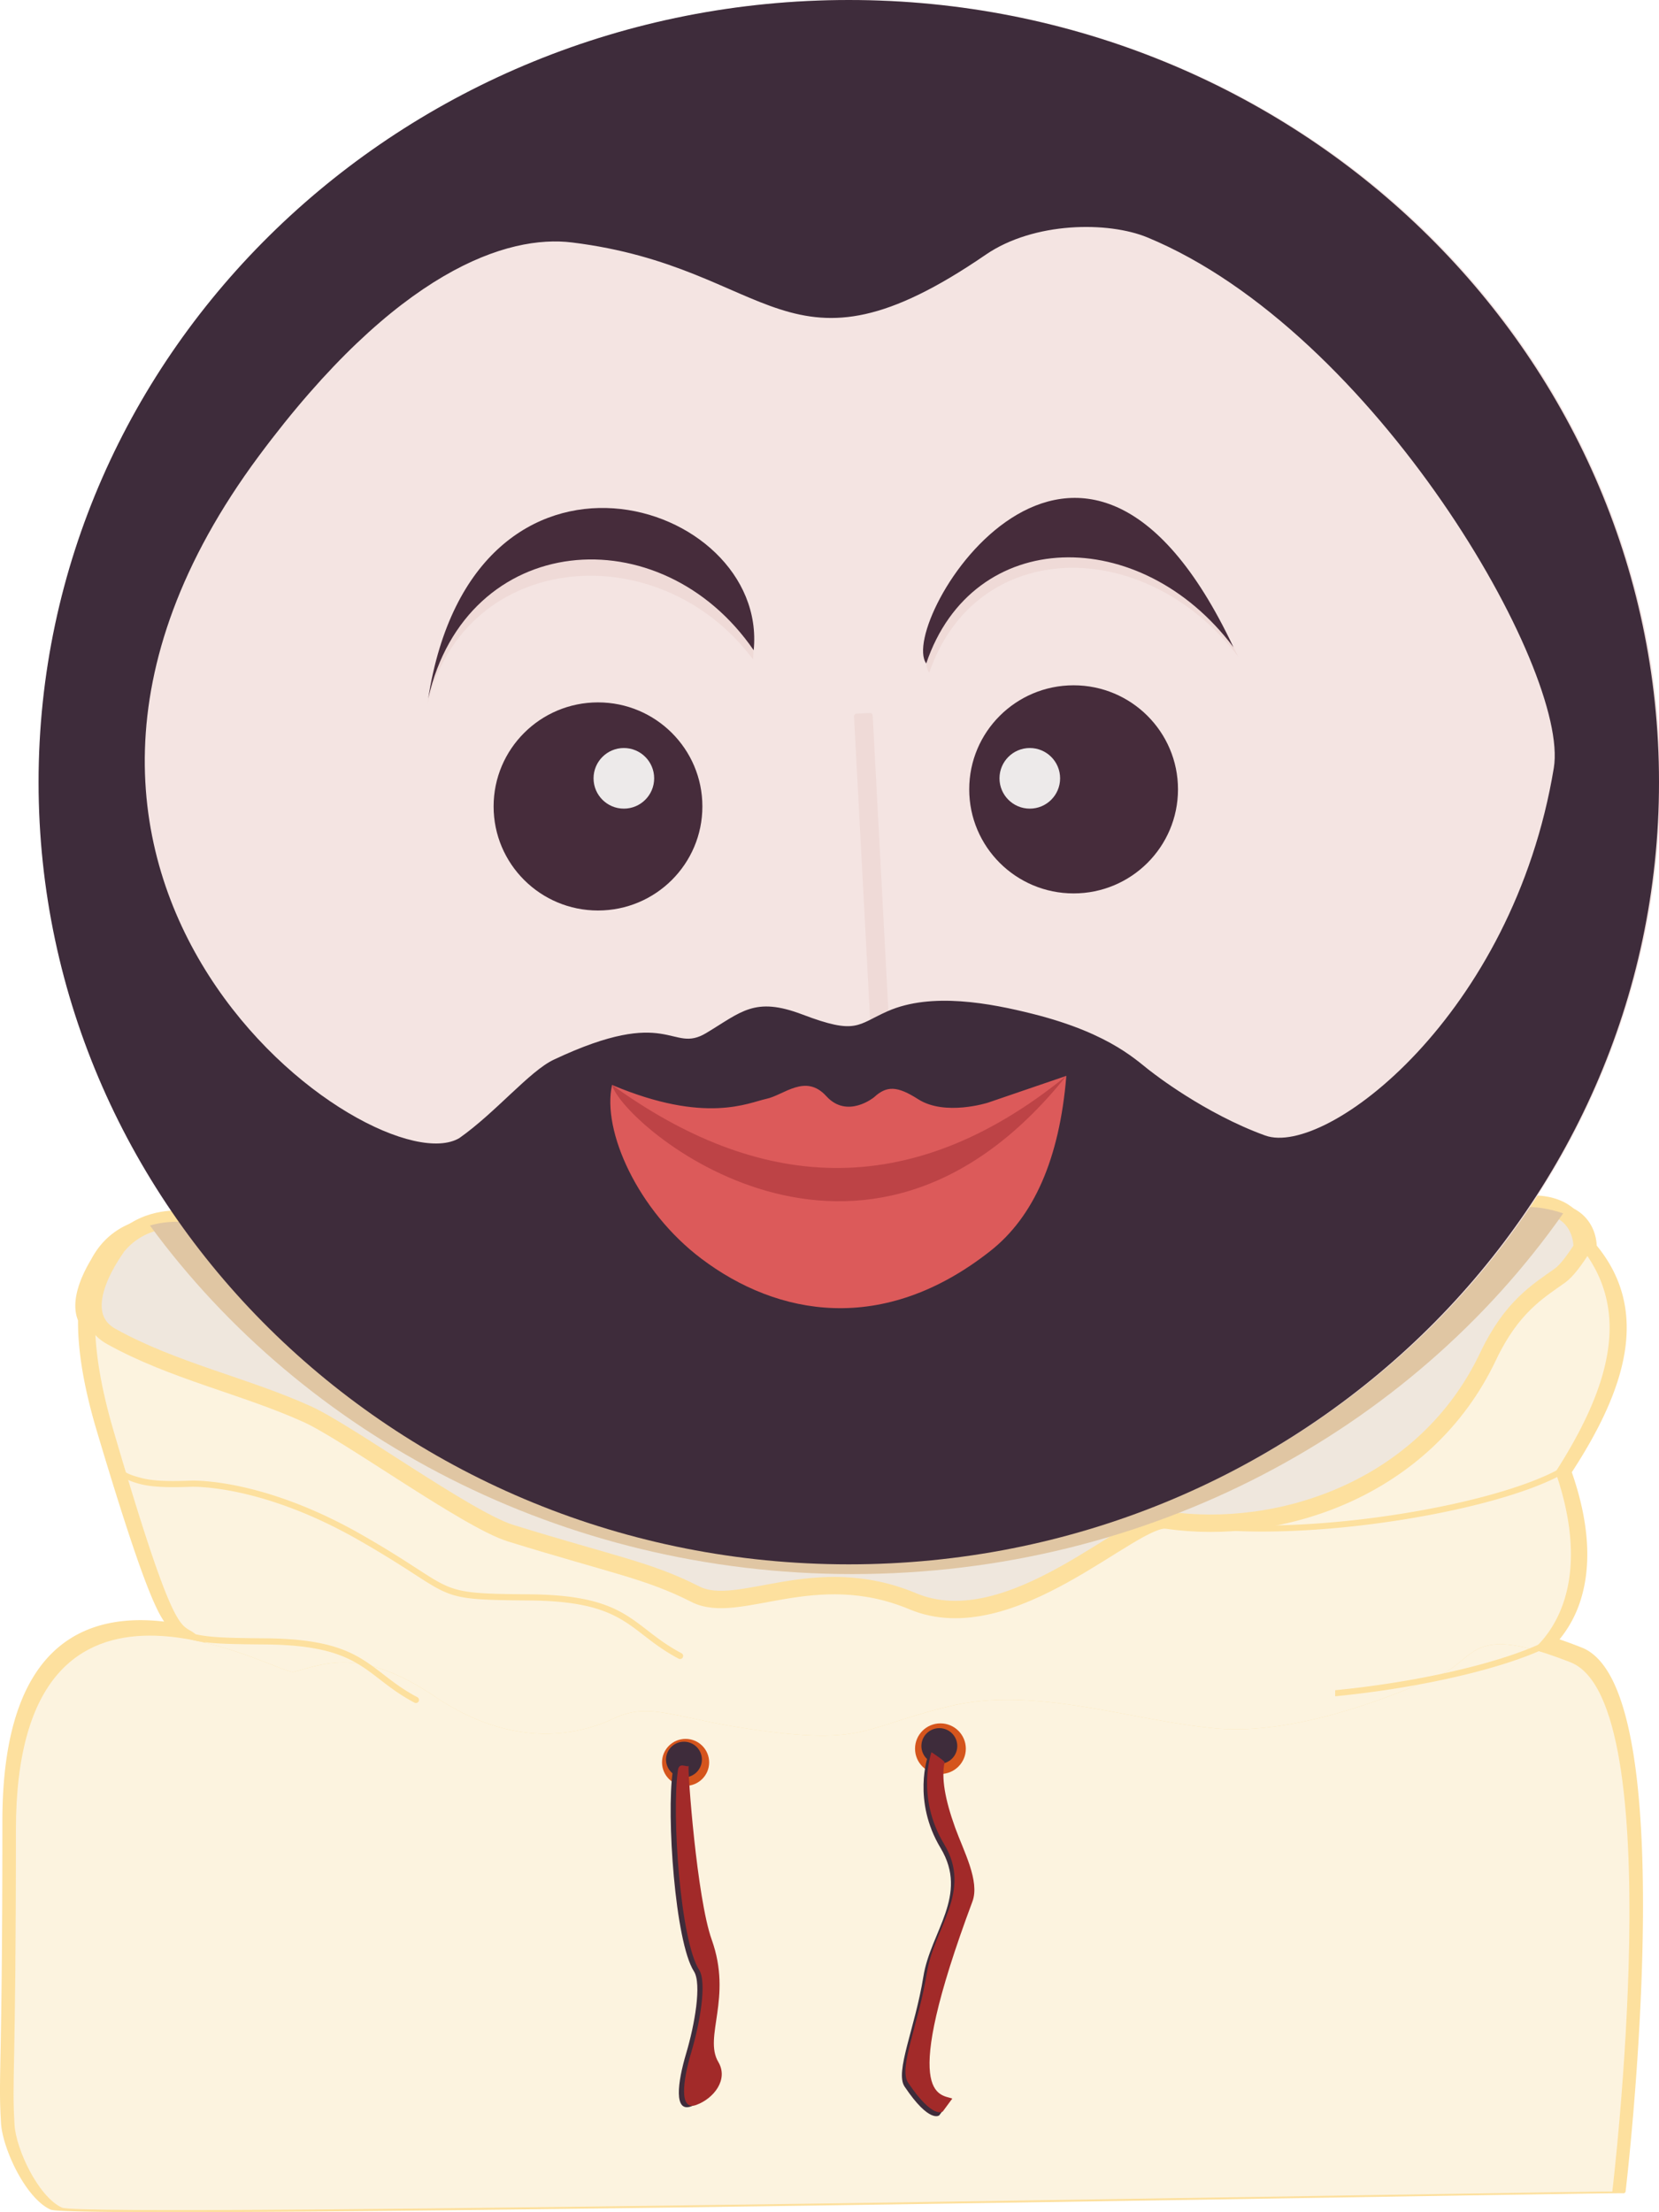 <svg viewBox="0 0 120 160" xmlns="http://www.w3.org/2000/svg" fill-rule="evenodd" clip-rule="evenodd" stroke-linecap="round" stroke-linejoin="round" stroke-miterlimit="1.5"><path d="M11.875 117.283a7.115 7.115 0 01-.518-.916c-.796-1.636-2.039-5.107-4.357-12.879-.994-3.333-1.375-5.943-1.355-7.986-.235-.572-.242-1.213-.117-1.852.185-.946.659-1.887 1.073-2.575.216-.408.458-.762.718-1.068l.122.098-.122-.099.024-.028.019-.022.002-.002.022-.025.02-.023.002-.002s.001-.001 0 0l.02-.022.023-.026.002-.002s.001 0 0 0l.017-.019.026-.028.003-.002a5.41 5.41 0 01.416-.4l.039-.032.008-.007.003-.003.004-.003.03-.025s.01-.01.01-.008l.004-.004.005-.004.026-.02.012-.01.005-.004.005-.005.023-.018.014-.01.006-.006.006-.004.02-.016.015-.011.007-.006.006-.004.018-.014.017-.012.008-.006.005-.004.015-.012.02-.014.008-.006.004-.003.014-.01.022-.015.01-.007.002-.002.012-.01.025-.016.009-.007s.003-.002.002 0l.01-.008.028-.019.009-.006h.001L8.45 89s.001 0 0 0l.049-.032.19-.117.003-.002.044-.025.004-.003.042-.024.007-.003.005-.004.011-.006.024-.013.008-.004.007-.004.01-.006.021-.011.01-.005.008-.004.01-.006.019-.01.01-.005.01-.005.01-.005.016-.009.013-.006.01-.006.009-.004.015-.007.014-.007.012-.006.007-.004.013-.007.016-.007.013-.006.006-.003.011-.006.018-.008.014-.007.005-.002.01-.005.02-.009.014-.007.004-.001.009-.004.006-.003.086-.038.004-.002.088-.037s.002-.001 0 0l.046-.02.039-.015.006-.002s.001 0 0 0l.09-.035.03-.01.028-.011.014-.005.019-.007.032-.011.03-.01.011-.005.017-.005.035-.012.031-.01.009-.003.013-.004.039-.013.033-.01.006-.002.01-.003.043-.013.033-.01h.004l.087-.025h.001l.09-.024.168-.04.002-.001.08-.018h.004l.009-.003.029-.006.038-.007.007-.002.01-.002.028-.005.034-.007.01-.001.012-.003.025-.004.03-.006.012-.002.014-.002.023-.004.027-.004.014-.003.017-.002.02-.003.024-.004.016-.002.018-.003.017-.002.022-.003.018-.003.019-.002.015-.002.019-.003.02-.002.02-.003.013-.001.016-.002.022-.002.022-.003h.01l.014-.002.023-.003.023-.002h.008l.012-.002.025-.002.023-.002h.006l.009-.001.027-.002.023-.002h.005l.059-.004h.002l.059-.004s.002 0 0 0l.163-.006.092-.002h.083l.028.001h.044l.026.002h.035l.022.002h.018l.002.001h.005l.02.001.013.001h-.001.005c.088.007.176.01.264.016l1.838.1.72.038.82.043c3.175.166 8.242.42 14.398.694l1.711.076 3.56.152 1.848.076.392.015a1794.717 1794.717 0 009.306.353 1323.795 1323.795 0 0016.734.484c1.604.034 3.2.066 4.779.092 6.585.111 12.927.143 18.486.049l.432-.007.428-.009.425-.008.58-.013c1.17-.027 2.3-.06 3.384-.1l.56-.02c1.258-.05 2.452-.109 3.571-.177.43-.027.849-.055 1.257-.084a83.046 83.046 0 002.617-.228l.125-.012.19-.021c.576-.063 1.117-.13 1.62-.203l.233-.034.158-.024.072-.011.037-.006c.431-.068.831-.14 1.198-.217l.022-.004.006-.001c.157-.033.308-.067.453-.101l.02-.005.067-.016.113-.029c.251-.063.482-.13.69-.199.04-.012.077-.025.113-.038l.066-.023.186-.07.058-.024.218-.093a27.836 27.836 0 011.591-.622l.239-.082a19.834 19.834 0 011.286-.394l.176-.045.26-.064.251-.057a12.538 12.538 0 011.138-.193l.225-.024c.223-.02.436-.032.638-.035l.098-.001.001.154v-.154l.244.003a6.06 6.06 0 01.763.073l.115.02.174.037.175.044.089.025a3.42 3.42 0 011.08.527 2.948 2.948 0 01.886 1.051 3.16 3.16 0 01.14.315l.029.081c.043.124.075.242.1.351l.014.06.033.18c.026.16.033.286.036.36v.014c3.888 4.75 2.099 10.407-1.801 16.393 1.411 4.058 1.308 7.018.68 9.11a8.46 8.46 0 01-1.569 2.978c.494.166 1.031.364 1.618.596.918.364 1.667 1.218 2.265 2.45.871 1.799 1.426 4.41 1.753 7.43 1.265 11.671-.855 29.448-.855 29.448a.157.157 0 01-.165.138c-1.132-.07-90.934 1.589-110.143 1.344-1.5-.019-2.57-.05-3.137-.094-.271-.02-.439-.05-.497-.077-.714-.326-1.418-1.1-2.008-2.036-.872-1.384-1.497-3.117-1.562-4.218-.21-3.496.099-3.434.099-21.817 0-7.446 2.019-11.305 4.772-13.13 1.662-1.1 3.596-1.464 5.533-1.42.467.012.934.046 1.398.1z" fill="#fde09e"/><path d="M14.898 118.826a8.687 8.687 0 01-.65-.533c-1.163-1.16-1.318 1.315-6.045-14.848-.974-3.332-1.346-5.937-1.323-7.973-.577-1.38.253-3.196.918-4.322.207-.4.44-.745.688-1.045l.144-.165.027-.03c.129-.141.262-.27.398-.39l.25-.206.176-.128.128-.088.244-.151.291-.157.14-.067.212-.093.215-.084.255-.085.165-.049.25-.063.32-.065.324-.046.246-.024.264-.013h.233l.135.006c.088.007.175.01.263.016l1.803.1.707.038.803.043c3.114.166 8.084.42 14.122.695l1.678.075 3.492.152 1.812.076.384.016a1631.9 1631.9 0 0013.069.487 1274 1274 0 007.243.22 1075.947 1075.947 0 009.915.222c6.46.11 12.681.142 18.135.048l.424-.007.42-.008.417-.009.57-.013c1.147-.026 2.256-.06 3.32-.099l.549-.021c1.235-.05 2.407-.108 3.506-.177.422-.027.833-.055 1.234-.084a80.975 80.975 0 002.572-.228l.31-.033c.566-.064 1.098-.131 1.593-.204l.23-.034.263-.041c.425-.069.82-.141 1.182-.218l.028-.006c.155-.033.305-.067.448-.102l.199-.05c.25-.065.48-.132.687-.202l.18-.063c.065-.024.128-.048.188-.073l.273-.118a26.813 26.813 0 011.551-.617l.232-.083a20.329 20.329 0 011.251-.39l.256-.067.167-.04.244-.057a12.015 12.015 0 01.864-.16l.327-.04.127-.014c.215-.02.419-.032.614-.035h.094l.234.003c.186.005.362.02.528.04l.229.035.08.015.215.047a3.645 3.645 0 01.406.124 3.159 3.159 0 01.804.433 2.785 2.785 0 01.92 1.213l.06.161c.04.118.072.231.095.335l.025.121.019.108c.023.153.03.272.033.34v.066c3.829 4.724 2.04 10.356-1.782 16.318 2.703 7.852-.181 11.57-1.615 12.844-4.496-1.23-4.434.791-6.755 1.85-2.712 1.237-10.143 4.395-16.188 3.854-6.045-.542-13.075-3.09-19.197-1.621-6.123 1.47-6.153 2.716-13.05 1.866-6.898-.851-8.528-2.276-11.318-.962-2.79 1.315-7.437 2.121-12.94-1.59-5.502-3.713-8.17-2.267-10.23-1.78-.366.088-3.04-1.304-6.324-2.096z" fill="#fcf3df"/><path d="M116.622 158.508s4.263-35.42-3.022-38.281c-7.285-2.862-6.742-.31-9.455.928-2.712 1.237-10.143 4.395-16.188 3.854-6.045-.542-13.075-3.09-19.197-1.621-6.123 1.47-6.153 2.716-13.05 1.866-6.898-.851-8.528-2.276-11.318-.962-2.79 1.315-7.437 2.121-12.94-1.59-5.502-3.713-8.17-2.267-10.23-1.78-1.025.243-20.071-11.058-20.071 11.446 0 17.962-.304 17.901-.099 21.317.107 1.762 1.726 5.21 3.431 5.983 1.705.773 110.9-1.237 112.14-1.16z" fill="#fcf3df"/><path d="M112.746 106.265c-5.498 2.999-21.352 5.35-28.526 3.29a.223.223 0 10-.124.428c7.26 2.084 23.3-.292 28.864-3.327a.223.223 0 10-.214-.39zM96.577 122.246c6.241-.61 12.583-2.088 15.667-3.77a.223.223 0 11.214.391c-3.126 1.705-9.558 3.202-15.881 3.817v-.438z" fill="#fde09e"/><path d="M131.795 326.927c5.788-6.976 14.351-6.134 14.351-6.134s265.246 15.264 296.525 1.502c31.279-13.763 30.779 4.754 30.779 4.754l.171.214c-1.909 3.049-3.814 5.609-5.361 6.707-5.171 3.67-11.309 7.384-16.736 18.871-14.78 31.288-48.881 42.16-75.003 38.346-7.826-1.142-36.229 28.672-59.25 18.996-23.022-9.676-40.634 3.479-50.694-1.644-11.05-5.627-18.94-6.784-43.129-14.291-10.013-3.107-37.889-23.494-47.429-27.842-14.469-6.595-31.276-10.12-45.738-18.192-10.502-5.861 1.556-21.253 1.514-21.287z" fill="#efe7dd" stroke="#fde09e" stroke-width="4.07" transform="matrix(.31 0 0 .309 -32.331 -10.934)"/><path d="M10.847 88.637c1.304-.402 2.764-.252 2.764-.252s81.543 4.661 91.196.326c4.236-1.902 6.492-1.542 8.264-.954-11.032 15.715-29.95 26.089-51.416 26.089-21.032 0-39.69-10.028-50.808-25.21z" fill="#e0c6a3"/><circle cx="298.766" cy="223.576" r="191.034" fill="#f4e4e2" transform="matrix(.307 0 0 .296 -30.26 -9.637)"/><path d="M63.125 51.757a.203.203 0 00-.213-.192l-.946.05a.203.203 0 00-.192.213l1.203 22.652a.203.203 0 00.213.192l.946-.05a.203.203 0 00.192-.214l-1.203-22.651z" fill="#efdad7"/><path d="M61.395 0C93.74 0 120 25.349 120 56.57c0 31.223-26.26 56.572-58.605 56.572S2.79 87.793 2.79 56.57C2.79 25.349 29.05 0 61.395 0zM33.23 82.309C27.134 85.97-4.144 63.787 18.72 32.984c10.013-13.487 18.037-16.017 22.654-15.448 14.647 1.806 15.486 10.788 29.928.884 3.488-2.391 8.856-2.423 11.7-1.246 16.45 6.807 30.552 31.33 29.39 38.366-2.95 17.871-16.469 28.18-20.875 26.587-4.406-1.594-8.163-4.556-8.163-4.556-.993-.698-2.838-2.786-8.676-4.248-3.023-.758-7.299-1.584-10.469-.188-2.223.979-2.224 1.738-6.171.238-3.462-1.315-4.407-.184-6.96 1.345-2.555 1.53-2.597-2.056-11.03 1.928-1.739.822-4.184 3.806-6.818 5.663z" fill="#3e2c3b"/><circle cx="243.825" cy="224.144" r="24.356" fill="#462c3b" transform="matrix(.31 0 0 .309 -32.331 -10.934)"/><circle cx="243.825" cy="224.144" r="24.356" fill="#edeaea" transform="matrix(.09 0 0 .09 23.181 36.12)"/><circle cx="243.825" cy="224.144" r="24.356" fill="#462c3b" transform="matrix(.31 0 0 .309 2.071 -12.17)"/><path d="M30.916 50.909c3.297-19.4 24.632-13.31 23.547-3.225-6.717-9.002-20.782-7.963-23.547 3.225z" fill="#efdad7"/><path d="M30.97 50.533c3.297-21.08 24.631-14.462 23.546-3.504-6.716-9.782-20.78-8.652-23.547 3.504z" fill="#462c3b"/><path d="M67.213 48.655c-2.156-2.932 11.207-24.385 22.355-1.16-6.752-8.838-18.977-8.67-22.355 1.16z" fill="#efdad7"/><path d="M66.997 47.985c-2.143-2.966 11.14-24.662 22.222-1.173-6.712-8.938-18.865-8.768-22.222 1.173z" fill="#462c3b"/><circle cx="265.543" cy="454.722" r="5.498" fill="#d5551d" transform="matrix(.31 0 0 .309 -32.728 -13.045)"/><circle cx="322.556" cy="444.793" r="5.926" fill="#d5551d" transform="matrix(.31 0 0 .309 -31.968 -10.966)"/><circle cx="322.556" cy="444.793" r="5.926" fill="#3e2c3b" transform="matrix(.219 0 0 .218 -2.695 29.316)"/><circle cx="322.556" cy="444.793" r="5.926" fill="#3e2c3b" transform="matrix(.219 0 0 .218 -21.167 30.296)"/><path d="M49.433 127.828c-.137.13-.682-.31-.773.305-.461 3.135.165 12.305 1.533 14.444.576.9.056 3.866-.562 5.94-.635 2.13-.893 4.29.364 3.827 1.256-.462 2.34-1.832 1.587-3.101-1.084-1.827 1.037-4.615-.478-8.847-1.074-3-1.75-12.227-1.671-12.568z" fill="#3e2c3b"/><path d="M49.809 127.72c-.137.131-.682-.309-.772.305-.462 3.136.164 12.305 1.532 14.445.576.9.056 3.866-.562 5.94-.635 2.13-.892 4.289.364 3.827 1.257-.462 2.34-1.832 1.587-3.102-1.084-1.827 1.037-4.615-.478-8.847-1.074-2.999-1.75-12.226-1.671-12.568z" fill="#a22a29"/><path d="M67.12 127.01s-1.15 3.217.914 6.648c2.064 3.432-.72 6.033-1.243 9.293-.598 3.727-2.076 6.895-1.362 7.96 1.813 2.701 2.51 2.082 2.51 2.082l.689-.931c-.895-.326-3.896.076 1.455-14.255.547-1.465-.638-3.644-1.25-5.336-.747-2.074-1.007-3.62-.762-4.73.02-.092-.95-.73-.95-.73z" fill="#3e2c3b"/><path d="M67.376 126.728s-1.15 3.217.914 6.648c2.063 3.432-.72 6.033-1.243 9.292-.598 3.728-2.076 6.895-1.362 7.96 1.813 2.702 2.51 2.083 2.51 2.083l.689-.932c-.895-.325-3.896.077 1.455-14.254.547-1.466-.638-3.645-1.25-5.337-.747-2.073-1.007-3.619-.763-4.729.02-.092-.95-.73-.95-.73z" fill="#a22a29"/><path d="M44.272 78.47c-.745 3.311 1.86 9.09 6.457 12.562 5.495 4.152 13.152 5.576 20.929-.573 3.094-2.446 4.981-6.618 5.473-12.647l-5.672 1.94s-3.104.992-5.045-.25c-1.52-.972-2.275-.99-3.198-.137 0 0-1.933 1.58-3.445-.083-1.51-1.663-3.06-.078-4.34.193-1.278.27-4.378 1.856-11.16-1.005z" fill="#dc5a5a"/><path d="M44.272 78.47c.774 2.91 18.119 17.757 32.859-.658-11.476 9.34-22.427 8.206-32.86.658z" fill="#bd4346"/><circle cx="243.825" cy="224.144" r="24.356" fill="#edeaea" transform="matrix(.09 0 0 .09 52.544 36.12)"/><path d="M8.247 105.876c-.061.76.984 1.22 1.863 1.451 1.154.304 2.81.233 3.693.207.004 0 4.98-.237 12.13 3.847 7.282 4.16 5.062 4.319 12.344 4.374 4.97.038 6.49 1.13 8.18 2.435.745.576 1.524 1.19 2.628 1.774a.223.223 0 00.21-.394c-1.079-.57-1.837-1.17-2.565-1.732-1.747-1.349-3.314-2.49-8.45-2.528-7.157-.055-4.969-.227-12.125-4.315-7.29-4.165-12.37-3.906-12.37-3.906-.848.025-2.447.1-3.561-.193-.634-.167-1.576-.436-1.532-.984a.223.223 0 00-.445-.036zM13.705 118.075c1.096.35 2.452.393 5.47.417 5.137.039 6.704 1.18 8.45 2.527.728.562 1.487 1.163 2.565 1.733a.223.223 0 11-.21.394c-1.104-.585-1.882-1.199-2.628-1.774-1.69-1.305-3.21-2.397-8.18-2.435-2.98-.023-4.368-.062-5.467-.387v-.475z" fill="#fde09e"/></svg>